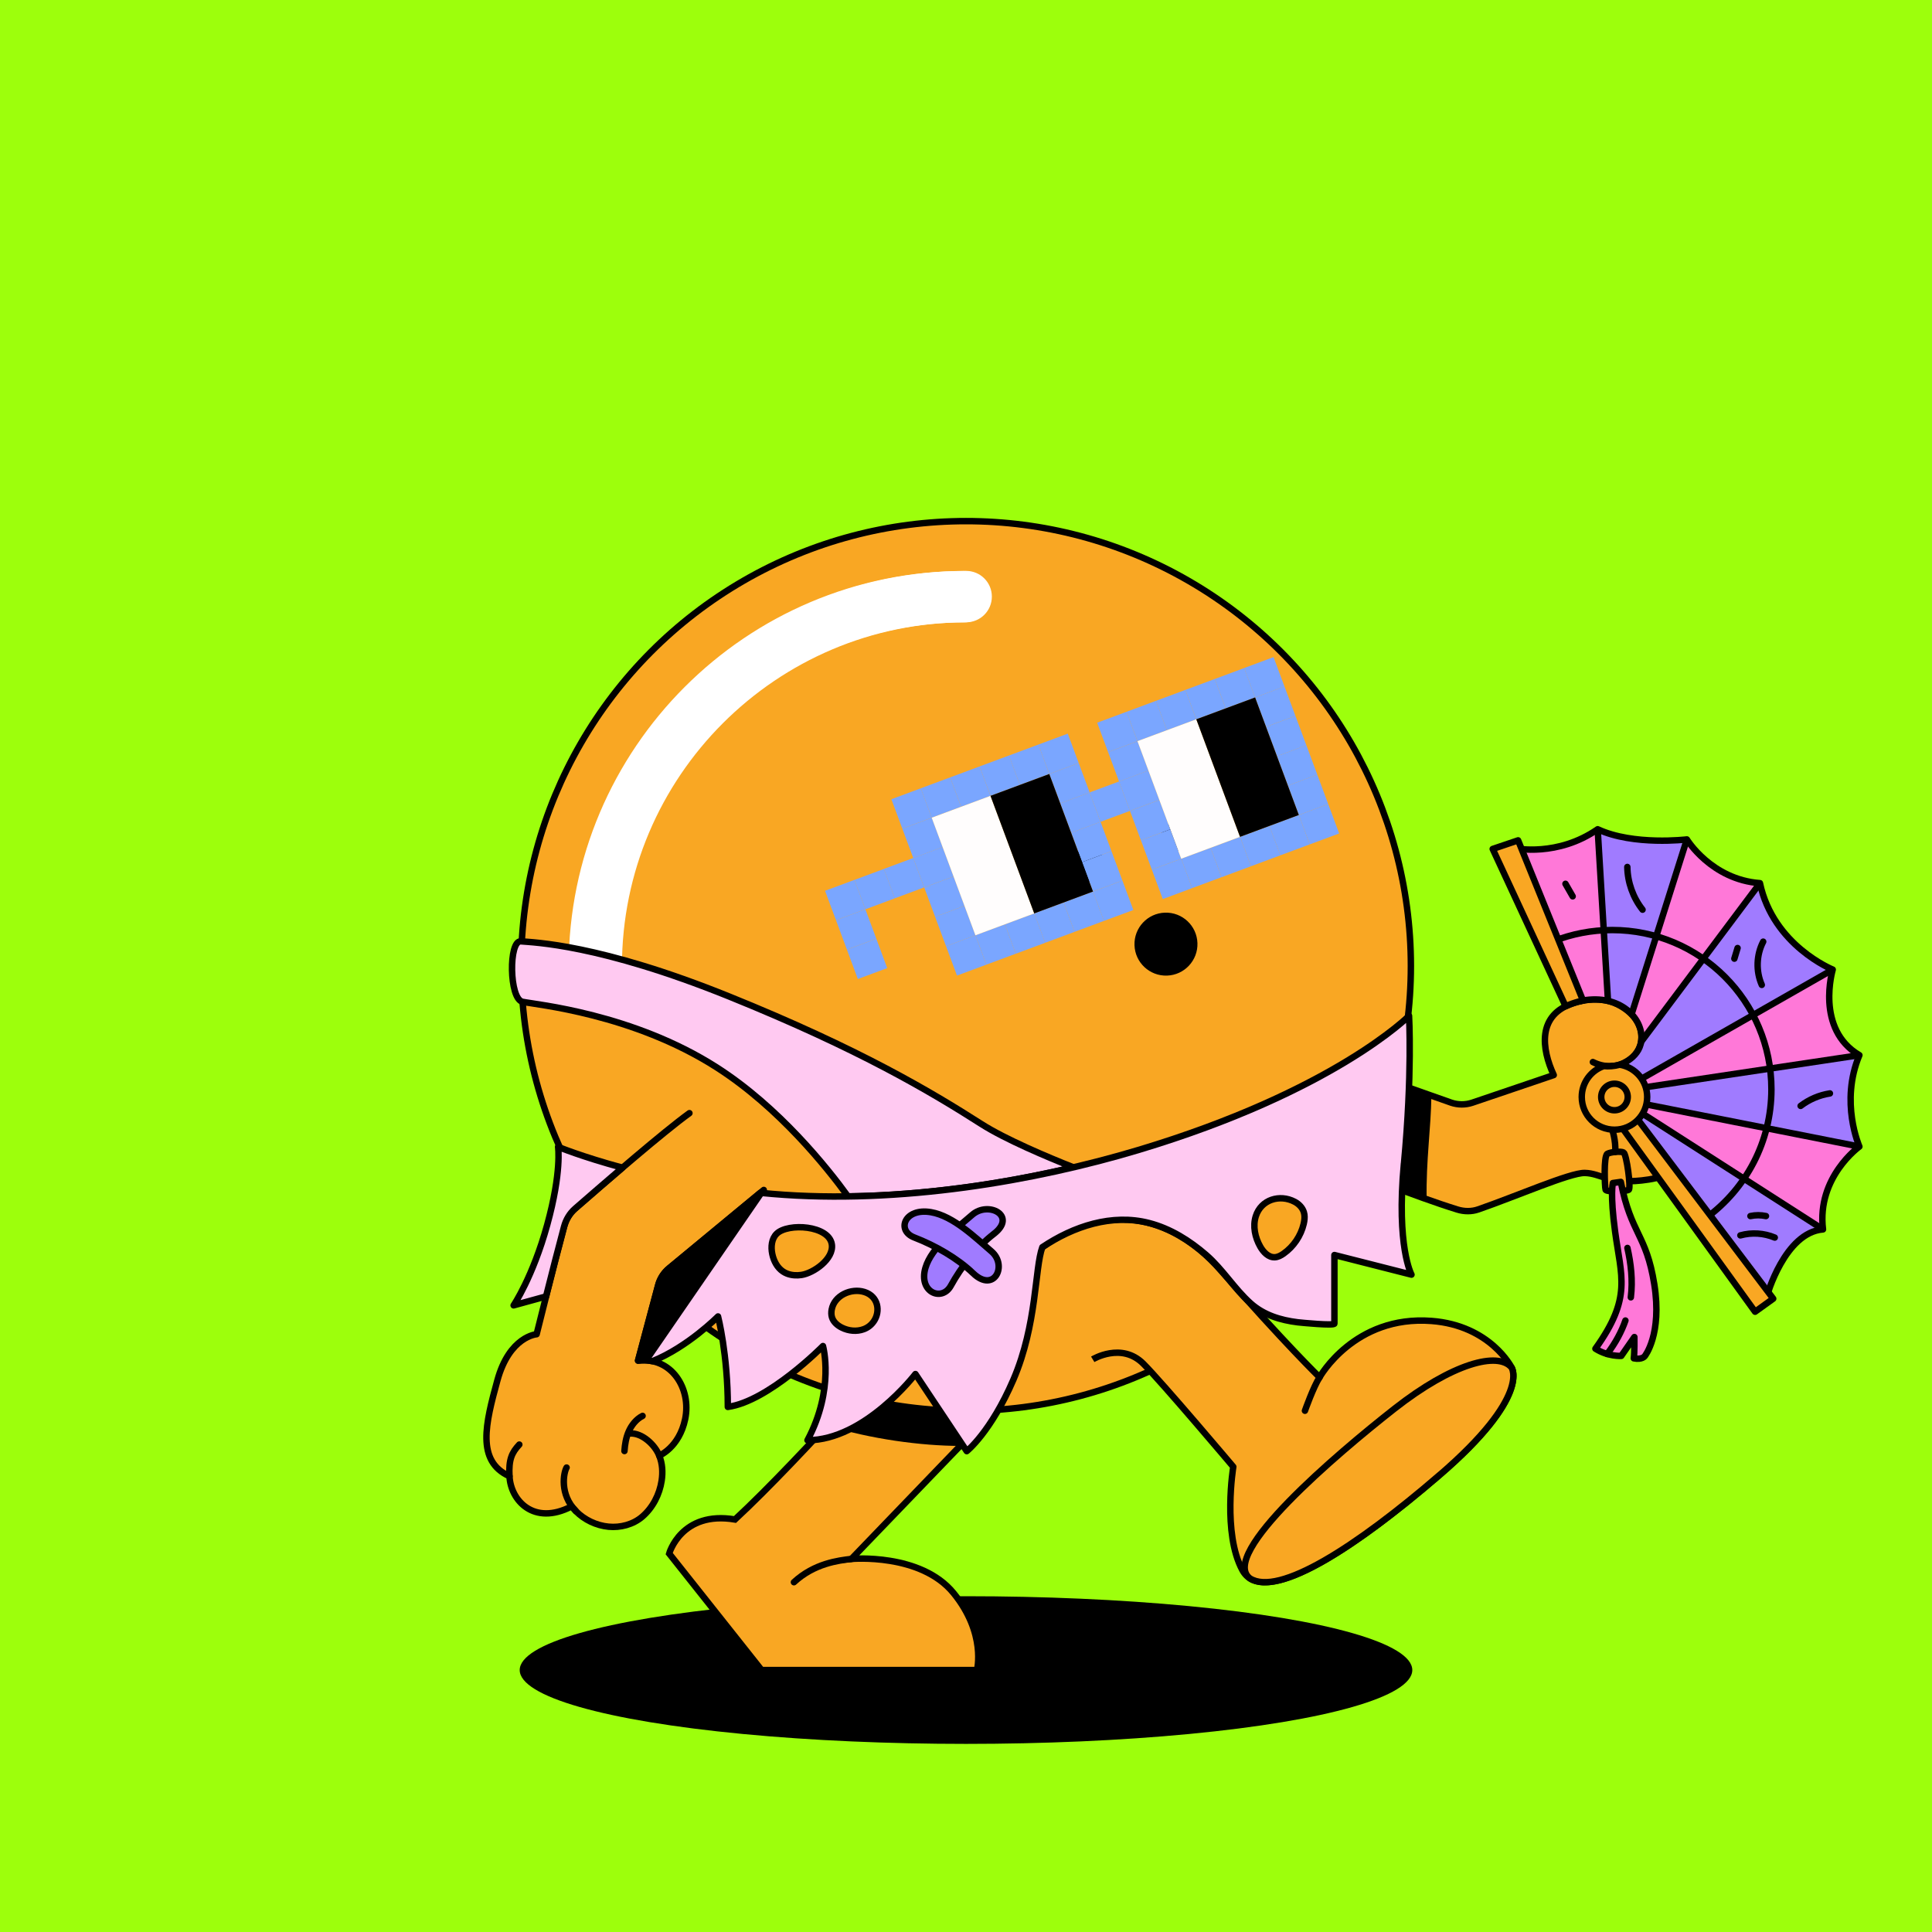<?xml version="1.0" encoding="UTF-8"?>
<svg xmlns="http://www.w3.org/2000/svg" viewBox="0 0 600 600">
<rect x="0" y="0" width="600" height="600" fill="#333333" stroke="none"/>
<svg id="uuid-c55b6f18-22d9-42e7-94a5-9418063ab399" data-name="BACKGROUND" xmlns="http://www.w3.org/2000/svg" viewBox="0 0 600 600"><defs><style>
      .uuid-65b83bcd-5755-41b5-8f46-23c20c164524 {
        fill: #9dff0c;
      }
    </style></defs><rect class="uuid-65b83bcd-5755-41b5-8f46-23c20c164524" x="-1" y="-1" width="602" height="602"/></svg>
<svg id="uuid-a31a6b4f-e655-4c0b-9290-a675a01244c8" data-name="BODY" xmlns="http://www.w3.org/2000/svg" viewBox="0 0 600 600"><defs><style>
      .uuid-02feae16-15ad-446f-b155-475dfe7ead0f {
        fill: #fff;
      }

      .uuid-8e8e02c1-3774-4aaf-92fb-f3ff81fe8f6d, .uuid-51f9bb77-a202-4295-8587-9b7fab6500b3, .uuid-862d3442-dd45-4bf0-ad6b-177f0e2ee560, .uuid-55d8d9bd-f0f4-492f-ac99-834eda67cd9d, .uuid-3065f46c-b1cc-4fe6-9bdc-7fd254c39b59 {
        stroke: #000;
        stroke-width: 2px;
      }

      .uuid-8e8e02c1-3774-4aaf-92fb-f3ff81fe8f6d, .uuid-862d3442-dd45-4bf0-ad6b-177f0e2ee560, .uuid-55d8d9bd-f0f4-492f-ac99-834eda67cd9d, .uuid-3065f46c-b1cc-4fe6-9bdc-7fd254c39b59 {
        fill: #f9a723;
      }

      .uuid-8e8e02c1-3774-4aaf-92fb-f3ff81fe8f6d, .uuid-55d8d9bd-f0f4-492f-ac99-834eda67cd9d {
        stroke-miterlimit: 10;
      }

      .uuid-51f9bb77-a202-4295-8587-9b7fab6500b3 {
        fill: none;
      }

      .uuid-51f9bb77-a202-4295-8587-9b7fab6500b3, .uuid-862d3442-dd45-4bf0-ad6b-177f0e2ee560, .uuid-55d8d9bd-f0f4-492f-ac99-834eda67cd9d {
        stroke-linecap: round;
      }

      .uuid-51f9bb77-a202-4295-8587-9b7fab6500b3, .uuid-862d3442-dd45-4bf0-ad6b-177f0e2ee560, .uuid-3065f46c-b1cc-4fe6-9bdc-7fd254c39b59 {
        stroke-linejoin: round;
      }
    </style></defs><ellipse cx="300" cy="518.65" rx="138.6" ry="22.93"/><g><path class="uuid-8e8e02c1-3774-4aaf-92fb-f3ff81fe8f6d" d="m319.36,427.14c-1.16,1.05-54.95,57-54.95,57,0,0,21.51-1.95,31.74,10.62,10.23,12.57,7.26,23.89,7.26,23.89h-66.9s-28.69-36.17-28.69-36.17c0,0,3.74-13.4,20.44-10.59,20.9-19.38,55.52-59.13,55.52-59.13l35.59,14.38Z"/><path d="m283.78,412.76l31.28,12.64-3.24,9.5c-2.93,3.03-9.76,10.12-13.64,14.14-11.92,0-27.98-2.13-41.33-6.37,13.95-15.1,26.93-29.92,26.93-29.92Z"/></g><g><path class="uuid-862d3442-dd45-4bf0-ad6b-177f0e2ee560" d="m409.81,359.6c9.2,3.77,29.89,12.05,42.79,16.03,2.11.65,4.41.69,6.5-.04,11.79-4.08,28.47-11.39,33.03-11.32,5.25.08,7.8,3.93,19.88,2.04,13.36-2.1,22.43-11.99,20.93-23.3-4.21-43.28-25.18-26.79-25.18-26.79,0,0-5.84-8.75-18.76-4.82-11.83,3.6-10.2,14.44-6.47,22.47l-25.29,8.58c-2.14.72-4.45.71-6.59-.02l-35.7-12.61"/><path class="uuid-55d8d9bd-f0f4-492f-ac99-834eda67cd9d" d="m533.36,312.82c2.5,3.94,1.62,9.14-1.57,12.4-2.47,2.53-5.88,3.88-9.32,4.4-2.8.43-5.7.42-8.49-.08-2.14-.39-4.29-1.1-5.79-2.75-1.66-1.83-2.27-4.46-1.98-6.87.51-4.17,3.84-7.14,7.22-9.26,3.17-1.98,6.86-3.26,10.64-3.09,3.8.18,7.36,2.19,9.3,5.24Z"/><path class="uuid-55d8d9bd-f0f4-492f-ac99-834eda67cd9d" d="m538.57,349.84c.97,3.03.32,6.43-1.5,9.01-3.77,5.33-11.17,5.65-16.96,4.27-3.31-.79-6.69-2.21-8.67-5.13-3.13-4.61-.82-9.79,3.48-12.56,2.58-1.66,5.61-2.67,8.63-3.14,5.73-.89,13.1,1.51,15.03,7.56Z"/><path class="uuid-55d8d9bd-f0f4-492f-ac99-834eda67cd9d" d="m538.71,328.53c1.8,2.99,2.06,6.89.22,9.9-1.95,3.2-4.94,5.25-8.49,6.28-3.66,1.07-7.64,1.27-11.4.44-2.25-.5-4.53-1.38-5.96-3.28-1.86-2.47-1.89-5.68-.85-8.49,1.2-3.24,4.17-5.69,7.09-7.37,6.15-3.56,15.21-4.43,19.39,2.52Z"/><path class="uuid-55d8d9bd-f0f4-492f-ac99-834eda67cd9d" d="m501.85,311.68s9.27,3.84,7.77,12.02c-1.04,5.68-8.17,9.55-14.94,6.13"/><path class="uuid-51f9bb77-a202-4295-8587-9b7fab6500b3" d="m500.67,331.08c2.41,1.63,5.11,8.04,3.4,14.42"/><path d="m443.44,339.88c-2.88,10.58-6.94,20.23-11.17,28.59-10.17-3.78-21.16-9.53-27-11.93l11.83-26.02,26.35,9.36Z"/></g><g><circle class="uuid-8e8e02c1-3774-4aaf-92fb-f3ff81fe8f6d" cx="300" cy="300" r="138.16"/><path class="uuid-02feae16-15ad-446f-b155-475dfe7ead0f" d="m184.58,308.17c-4.41,0-7.98-3.57-7.98-7.98,0-67.74,55.11-122.86,122.86-122.86,4.41,0,7.98,3.57,7.98,7.98s-3.57,7.98-7.98,7.98c-58.94,0-106.9,47.95-106.9,106.9,0,4.41-3.57,7.98-7.98,7.98Z"/></g><path class="uuid-51f9bb77-a202-4295-8587-9b7fab6500b3" d="m264.41,484.14c-4.06.49-11.49,1.36-17.85,7.23"/><path class="uuid-02feae16-15ad-446f-b155-475dfe7ead0f" d="m185.17,308.14c-4.41,0-7.98-3.57-7.98-7.98,0-67.74,55.11-122.86,122.86-122.86,4.41,0,7.98,3.57,7.98,7.98s-3.57,7.98-7.98,7.98c-58.94,0-106.9,47.95-106.9,106.9,0,4.41-3.57,7.98-7.98,7.98Z"/><path d="m203.75,397.46l34.2-27.46-24.86,36.3c-6.73-5.1-3.66-2.61-9.34-8.83Z"/><path class="uuid-3065f46c-b1cc-4fe6-9bdc-7fd254c39b59" d="m323.72,387.31c19.14-13.4,39.15-11.3,55.52,7.36,19.6,22.35,30.57,33.06,30.57,33.06,0,0,10.74-19.34,34.77-17.5,18.26,1.4,24.84,14.43,24.84,14.43,0,0,6.21,8.82-22.45,33.5-28.66,24.68-54.93,40.92-61.14,29.46-6.21-11.46-2.82-32.1-2.82-32.1,0,0-22.02-26.09-27.94-32.01-6.79-6.79-15.71-1.36-15.71-1.36"/><path class="uuid-8e8e02c1-3774-4aaf-92fb-f3ff81fe8f6d" d="m446.97,458.17c-25.89,22.29-49.82,37.69-58.79,32.02-9.77-7.44,26.84-38.54,44.88-52.7,18.04-14.16,32.17-17.82,36.36-12.81,0,0,6.21,8.82-22.45,33.5Z"/><path class="uuid-51f9bb77-a202-4295-8587-9b7fab6500b3" d="m409.81,427.74c-1.89,2.86-4.55,10.38-4.55,10.38"/><g><path class="uuid-862d3442-dd45-4bf0-ad6b-177f0e2ee560" d="m214.11,345.7c-8.05,5.83-25.34,20.79-35.52,29.67-1.67,1.45-2.82,3.41-3.39,5.55-3.14,11.67-8.55,33.44-8.55,33.44,0,0-8.42.58-12.19,14.35-3.64,13.3-6.64,25.06,3.77,29.75.35,7.47,7.51,15.45,19.2,9.41.14-.06,1.32,1.32,1.44,1.45,2.64,2.7,6.36,4.45,10.13,4.81,3.65.36,7.61-.67,10.43-3.08,3.29-2.81,5.4-6.94,6.05-11.2.4-2.61.26-5.31-.75-7.78,0,0,6.2-2.51,8.05-11.34,1.99-9.49-4.22-19.42-14.62-18.18l6.17-23.11c.51-2.2,1.74-4.16,3.49-5.59l29.38-24.3"/><path class="uuid-51f9bb77-a202-4295-8587-9b7fab6500b3" d="m204.73,452.06c-1.37-3.47-5.39-7.08-9-6.88"/><path class="uuid-51f9bb77-a202-4295-8587-9b7fab6500b3" d="m178.86,469.3c-5.16-5.27-3.82-11.97-2.9-13.54"/><path class="uuid-51f9bb77-a202-4295-8587-9b7fab6500b3" d="m158.22,458.45c-.27-5.22.73-7.32,3.06-9.83"/><path class="uuid-51f9bb77-a202-4295-8587-9b7fab6500b3" d="m193.93,450.63c.14-2.07.48-4.16,1.32-6.06.85-1.95,2.36-3.88,4.31-4.85"/></g></svg>
<svg id="uuid-d68fbb24-c0f3-4dee-920e-134d781fb2e1" data-name="BODY" xmlns="http://www.w3.org/2000/svg" viewBox="0 0 600 600"><path d="m378.79,259.75c-1.76-5.11-7.33-7.82-12.44-6.06s-7.82,7.33-6.06,12.44"/><circle cx="362.12" cy="293.18" r="9.78" transform="translate(-9.59 12.26) rotate(-1.91)"/><path d="m346.88,270.76c-1.76-5.11-7.33-7.82-12.44-6.06-5.11,1.76-7.82,7.33-6.06,12.44"/></svg>
<svg id="uuid-5e467335-96f0-4a19-bf5d-f66d24f9f050" data-name="BODY" xmlns="http://www.w3.org/2000/svg" viewBox="0 0 600 600"><defs><style>
      .uuid-c95b386d-6b7a-48bc-b015-46353c5ddf6d, .uuid-6dfda773-13b8-4575-9246-263a2a33ff95 {
        stroke-miterlimit: 10;
      }

      .uuid-c95b386d-6b7a-48bc-b015-46353c5ddf6d, .uuid-6dfda773-13b8-4575-9246-263a2a33ff95, .uuid-d59f6628-b02a-4e8d-88df-548bea5614f0 {
        stroke: #000;
        stroke-width: 2px;
      }

      .uuid-c95b386d-6b7a-48bc-b015-46353c5ddf6d, .uuid-d59f6628-b02a-4e8d-88df-548bea5614f0 {
        fill: #ffc9f1;
      }

      .uuid-6dfda773-13b8-4575-9246-263a2a33ff95 {
        fill: #a07bff;
      }

      .uuid-d59f6628-b02a-4e8d-88df-548bea5614f0 {
        stroke-linejoin: round;
      }
    </style></defs><path d="m444.53,340.27c-.12,10.07-1.69,20.13-1.47,32.18,0,0-31.96-13.5-37.8-15.9l11.83-26.02,27.44,9.74Z"/><g id="uuid-e0b59ec1-2080-4c6b-8b31-c6fdef44f520" data-name="cloth"><path class="uuid-c95b386d-6b7a-48bc-b015-46353c5ddf6d" d="m263.36,371.55c24.26-.34,48.58-3.99,69.96-9.03-7.88-3.13-21.03-8.64-28.59-13.47-15.72-10.04-37.83-23.22-78.26-39.57-40.44-16.35-60.88-16.79-64.71-17.14-3.83-.35-3.65,17.91.52,18.78s34.19,3.67,60.28,20.36c19.37,12.39,34.36,31.2,40.8,40.07Z"/><g><path class="uuid-d59f6628-b02a-4e8d-88df-548bea5614f0" d="m175.19,380.92c.57-2.14,1.73-4.09,3.39-5.55,4.11-3.58,9.38-8.16,14.73-12.73-12.63-3.41-19.99-6.47-19.99-6.47,0,0,1.19,7.68-3.39,24.26-4.47,16.18-10.42,24.96-10.42,24.96l10.07-2.77c1.77-7.01,3.99-15.7,5.61-21.71Z"/><path class="uuid-d59f6628-b02a-4e8d-88df-548bea5614f0" d="m436.02,361.39c2.62-27.84,1.57-45.91,1.57-45.91,0,0-23.21,23.41-84.08,41.67-31.63,9.49-73.99,16.96-113.56,13.64-1.29-.11-2.56-.23-3.83-.35l-28.31,23.41c-1.75,1.43-2.97,3.39-3.49,5.59l-6.17,23.11c1.6-.19,3.09-.11,4.48.18,10.94-4.39,20.36-13.9,20.36-13.9,0,0,3.04,11.81,3.04,28.1,12.65-1.74,29.55-18.91,29.55-18.91,0,0,3.71,13.26-4.81,29.26,17.78,0,33.52-20.56,33.52-20.56l15.94,23.95s7.48-5.92,14.49-22.21c7.39-17.17,6.6-34.62,8.99-41.14,9.67-6.47,21.58-10.5,33.18-7.49,6.62,1.72,12.55,5.45,17.68,9.89,5.18,4.49,8.72,10.46,13.8,15.02,4.08,3.66,9.3,5.25,14.65,5.91,1.08.13,11.39,1.12,11.39.41v-21.3l23.94,6.09s-4.77-8.69-2.35-34.45Zm-191.58,34.15c-.44-.17-.87-.39-1.26-.65-1.82-1.21-2.89-3.3-3.34-5.43-.47-2.21-.24-4.77,1.39-6.34,3.5-3.39,16.29-2.61,17.11,3.38.62,4.53-5.71,8.89-9.45,9.45-1.49.22-3.05.13-4.45-.41Zm26.93,14.8c-.72,1.06-1.77,1.95-3.12,2.45-2.19.82-4.72.56-6.81-.48-1.36-.67-2.61-1.74-3.06-3.19-.24-.78-.24-1.62-.09-2.42.82-4.42,6.05-6.74,10.14-5.47,4.34,1.34,5.06,6,2.95,9.11Zm133.66-31.05c-.04.27-.1.55-.16.81-.87,3.69-3.13,7.03-6.22,9.21-.82.58-1.74,1.09-2.75,1.14-1.96.09-3.54-1.59-4.51-3.29-1.62-2.85-2.38-6.34-1.39-9.46,1.64-5.18,7.44-6.92,12.06-4.49,1.32.69,2.44,1.84,2.87,3.26.28.91.25,1.88.1,2.82Z"/></g><path d="m206.23,395.47c-.91,1.16-1.57,2.51-1.91,3.96l-6.17,23.11c1.27-.15,2.48-.13,3.62.03l36.18-52.57-31.72,25.47Z"/><g id="uuid-7fe29411-92c2-4f52-b005-f15084171df6" data-name="zurzido"><path class="uuid-6dfda773-13b8-4575-9246-263a2a33ff95" d="m308.67,383.17c-5.42,4.18-10.17,10.28-13.38,16.13-2.78,5.06-10.1,2.03-7.89-5.55,1.89-6.46,9.65-12.22,14.53-16.48,5.01-4.37,14,.29,6.74,5.9Z"/><path class="uuid-6dfda773-13b8-4575-9246-263a2a33ff95" d="m302.21,395.42c-4.91-4.7-11.8-8.62-18.29-11.12-5.62-2.17-3.02-9.26,5.22-7.84,7.02,1.21,13.81,7.97,18.76,12.17,5.07,4.31.89,13.1-5.7,6.79Z"/></g></g></svg>
<svg id="uuid-4f9c58ac-8fff-4862-9c52-f3e315adf08b" data-name="BODY" xmlns="http://www.w3.org/2000/svg" xmlns:xlink="http://www.w3.org/1999/xlink" viewBox="0 0 600 600"><defs><style>
      .uuid-fe807ae8-6d4c-4eb2-9250-b043792de360, .uuid-84bd41ec-755d-4570-bc7d-90640366e08e, .uuid-e86cd3fb-3bee-48a4-9442-0ed97831e34e {
        fill: none;
      }

      .uuid-da94aee9-5a9d-4f5d-9b29-9cde32a1175c, .uuid-afc4803e-77b0-4ecb-b056-33f2566dc0fd {
        fill: #ff78d8;
      }

      .uuid-9e1d4ef1-4fc7-4608-809b-a39c3676a322 {
        fill: #a07bff;
      }

      .uuid-9e1d4ef1-4fc7-4608-809b-a39c3676a322, .uuid-afc4803e-77b0-4ecb-b056-33f2566dc0fd, .uuid-e86cd3fb-3bee-48a4-9442-0ed97831e34e, .uuid-5b11b8c4-4aba-4d0e-97e1-bcb90f636dca {
        stroke: #000;
        stroke-linecap: round;
        stroke-linejoin: round;
        stroke-width: 2px;
      }

      .uuid-84bd41ec-755d-4570-bc7d-90640366e08e {
        clip-path: url(#uuid-908aa4b2-9986-4a9e-8169-3f477676d06c);
      }

      .uuid-5b11b8c4-4aba-4d0e-97e1-bcb90f636dca {
        fill: #f9a723;
      }
    </style><clipPath id="uuid-908aa4b2-9986-4a9e-8169-3f477676d06c"><path class="uuid-fe807ae8-6d4c-4eb2-9250-b043792de360" d="m470.37,263.4c.26.09,13.38,2.76,25.8-5.87,11.13,5.18,27.7,3.16,27.7,3.16,0,0,7.59,12.46,22.69,13.58,4.14,19.42,22.61,26.84,22.61,26.84,0,0-5.52,18.47,8.28,26.58-6.13,14.58,0,28.39,0,28.39,0,0-13.29,9.49-11.3,25.72-11.91.95-17.43,20.71-17.43,20.71l-42.02-54.71s3.66-4.86,2.16-10.1c-1.51-5.24-5.84-7.05-5.84-7.05,0,0,6.9-2.2,6.76-8.63s-7.36-13.75-19.44-11.06l-19.96-47.56h0Z"/></clipPath></defs><g id="uuid-cde481be-4b99-44d5-8b74-25417a789ef0" data-name="uuid-ac3cc490-8b26-46d1-bbbf-b285b8fc2132"><g id="uuid-0dd40599-6585-490b-8145-5052ad5056be" data-name="uuid-d903f005-6b44-47ef-b972-97b0f19dbeba"><g id="uuid-3290c729-ecd5-4a2b-afcc-a27cbc2a6411" data-name="uuid-5c0abff7-8440-4649-be7a-ff1b81cfa8e1"><g><g><path class="uuid-da94aee9-5a9d-4f5d-9b29-9cde32a1175c" d="m470.37,263.4c.26.09,13.38,2.76,25.8-5.87,11.13,5.18,27.7,3.16,27.7,3.16,0,0,7.59,12.46,22.69,13.58,4.14,19.42,22.61,26.84,22.61,26.84,0,0-5.52,18.47,8.28,26.58-6.13,14.58,0,28.39,0,28.39,0,0-13.29,9.49-11.3,25.72-11.91.95-17.43,20.71-17.43,20.71l-42.02-54.71s3.66-4.86,2.16-10.1c-1.51-5.24-5.84-7.05-5.84-7.05,0,0,6.9-2.2,6.76-8.63s-7.36-13.75-19.44-11.06l-19.96-47.56h0Z"/><g class="uuid-84bd41ec-755d-4570-bc7d-90640366e08e"><g><polygon class="uuid-9e1d4ef1-4fc7-4608-809b-a39c3676a322" points="569.18 301.11 506.13 337.1 502.22 333.48 546.57 274.28 569.18 301.11"/><polygon class="uuid-9e1d4ef1-4fc7-4608-809b-a39c3676a322" points="523.87 260.7 505.51 318.75 499.67 315.74 496.17 257.54 523.87 260.7"/><polygon class="uuid-9e1d4ef1-4fc7-4608-809b-a39c3676a322" points="577.46 327.69 506.74 338.29 506.74 342.1 577.46 356.08 577.46 327.69"/><polygon class="uuid-9e1d4ef1-4fc7-4608-809b-a39c3676a322" points="566.15 381.8 506.74 343.68 505.51 347.28 548.72 402.51 566.15 381.8"/></g></g><path class="uuid-e86cd3fb-3bee-48a4-9442-0ed97831e34e" d="m470.37,263.4c.26.09,13.38,2.76,25.8-5.87,11.13,5.18,27.7,3.16,27.7,3.16,0,0,7.59,12.46,22.69,13.58,4.14,19.42,22.61,26.84,22.61,26.84,0,0-5.52,18.47,8.28,26.58-6.13,14.58,0,28.39,0,28.39,0,0-13.29,9.49-11.3,25.72-11.91.95-17.43,20.71-17.43,20.71l-42.02-54.71s3.66-4.86,2.16-10.1c-1.51-5.24-5.84-7.05-5.84-7.05,0,0,6.9-2.2,6.76-8.63s-7.36-13.75-19.44-11.06l-19.96-47.56h0Z"/></g><g><path class="uuid-5b11b8c4-4aba-4d0e-97e1-bcb90f636dca" d="m499.19,358.31c-1.23.68-.81,10.43-.56,11.18.25.74,6.46.56,7.2,0s-.68-11.02-1.61-11.57c-.72-.43-3.91-.22-5.03.4Z"/><g><path class="uuid-afc4803e-77b0-4ecb-b056-33f2566dc0fd" d="m500.89,367.41s-.9,3.24.69,15.05c1.89,14.09,5.31,20.53-6.11,36.39,3.93,2.51,8.03,2.24,8.03,2.24l4.07-5.86s.08,4.89-.18,6.61c2.58.51,3.4-.66,3.4-.66,0,0,5.47-6.71,2.96-22.37s-7.17-15.37-10.39-31.76l-2.48.35h0Z"/><path class="uuid-afc4803e-77b0-4ecb-b056-33f2566dc0fd" d="m506.47,402.9c.65-5.32.04-10.47-1.06-15.34"/><path class="uuid-afc4803e-77b0-4ecb-b056-33f2566dc0fd" d="m499.11,420.5c2.65-3.5,4.48-6.97,5.68-10.4"/></g><path class="uuid-e86cd3fb-3bee-48a4-9442-0ed97831e34e" d="m501.63,357.74c.23-3.61-.96-6.93-.96-6.93"/></g><path class="uuid-e86cd3fb-3bee-48a4-9442-0ed97831e34e" d="m482.49,292.28c5.63-2.22,11.76-3.45,18.18-3.45,27.32,0,49.46,22.14,49.46,49.46,0,16.34-7.92,30.83-20.13,39.83"/><path class="uuid-5b11b8c4-4aba-4d0e-97e1-bcb90f636dca" d="m502.64,348.68c.18.19,42.42,58.69,42.42,58.69l5.63-4.05-43.56-57.65-4.49,3.01h0Z"/><path class="uuid-5b11b8c4-4aba-4d0e-97e1-bcb90f636dca" d="m486.22,312.51l-22.65-48.86,7.89-2.67,20.17,49.78s-2.26.32-5.41,1.75h0Z"/><g><path class="uuid-5b11b8c4-4aba-4d0e-97e1-bcb90f636dca" d="m511.55,340.68c0,5.61-4.55,10.16-10.16,10.16s-10.16-4.55-10.16-10.16c0-4.45,2.86-8.23,6.84-9.6,1.42.16,3.32.04,4.95-.43,4.84.78,8.53,4.97,8.53,10.03h0Z"/><circle class="uuid-e86cd3fb-3bee-48a4-9442-0ed97831e34e" cx="501.39" cy="340.68" r="4.12"/></g><path class="uuid-e86cd3fb-3bee-48a4-9442-0ed97831e34e" d="m547.58,292.44c-2.14,4.11-2.31,9.19-.44,13.43"/><path class="uuid-e86cd3fb-3bee-48a4-9442-0ed97831e34e" d="m539.62,294.42l-1,3.3"/><path class="uuid-e86cd3fb-3bee-48a4-9442-0ed97831e34e" d="m505.38,269.24c.08,4.78,1.77,9.52,4.73,13.27"/><path class="uuid-e86cd3fb-3bee-48a4-9442-0ed97831e34e" d="m486.17,274.47l2.24,3.9"/><path class="uuid-e86cd3fb-3bee-48a4-9442-0ed97831e34e" d="m568.3,339.57c-3.29.51-6.45,1.86-9.1,3.88"/><path class="uuid-e86cd3fb-3bee-48a4-9442-0ed97831e34e" d="m551.17,384.34c-3.35-1.41-7.17-1.66-10.68-.68"/><path class="uuid-e86cd3fb-3bee-48a4-9442-0ed97831e34e" d="m548.44,377.66c-1.59-.34-3.24-.35-4.83,0"/></g></g></g></g></svg>
<svg id="uuid-b4bd514c-c4d5-4213-8281-68a6dd76eb3c" data-name="BODY" xmlns="http://www.w3.org/2000/svg" viewBox="0 0 600 600"><defs><style>
      .uuid-4c99fb9a-23c7-484a-a28c-c41365b086be {
        fill: #fffdfd;
      }

      .uuid-7ddb5c13-f559-40bc-9bfe-865ea467dd8d {
        fill: #7aa6ff;
      }
    </style></defs><rect class="uuid-7ddb5c13-f559-40bc-9bfe-865ea467dd8d" x="264.41" y="292.9" width="9.74" height="9.74" transform="translate(-86.91 112.55) rotate(-20.4)"/><rect class="uuid-7ddb5c13-f559-40bc-9bfe-865ea467dd8d" x="261.02" y="283.77" width="9.74" height="9.74" transform="translate(-83.94 110.79) rotate(-20.4)"/><rect class="uuid-7ddb5c13-f559-40bc-9bfe-865ea467dd8d" x="257.62" y="274.64" width="9.74" height="9.74" transform="translate(-80.97 109.03) rotate(-20.4)"/><rect class="uuid-7ddb5c13-f559-40bc-9bfe-865ea467dd8d" x="266.75" y="271.25" width="9.74" height="9.74" transform="translate(-79.21 112) rotate(-20.4)"/><rect class="uuid-7ddb5c13-f559-40bc-9bfe-865ea467dd8d" x="275.88" y="267.85" width="9.74" height="9.74" transform="translate(-77.46 114.97) rotate(-20.4)"/><rect class="uuid-7ddb5c13-f559-40bc-9bfe-865ea467dd8d" x="330.66" y="247.48" width="9.74" height="9.74" transform="translate(-66.92 132.79) rotate(-20.4)"/><rect class="uuid-7ddb5c13-f559-40bc-9bfe-865ea467dd8d" x="339.79" y="244.08" width="9.74" height="9.74" transform="translate(-65.16 135.76) rotate(-20.4)"/><rect class="uuid-7ddb5c13-f559-40bc-9bfe-865ea467dd8d" x="327.27" y="238.35" width="9.74" height="9.74" transform="translate(-63.95 131.04) rotate(-20.4)"/><rect class="uuid-7ddb5c13-f559-40bc-9bfe-865ea467dd8d" x="287.35" y="242.8" width="9.74" height="9.74" transform="translate(-68.01 117.4) rotate(-20.4)"/><rect class="uuid-7ddb5c13-f559-40bc-9bfe-865ea467dd8d" x="351.26" y="219.03" width="9.74" height="9.74" transform="translate(-55.71 138.19) rotate(-20.4)"/><rect class="uuid-7ddb5c13-f559-40bc-9bfe-865ea467dd8d" x="304.33" y="288.44" width="9.74" height="9.74" transform="translate(-82.85 126.18) rotate(-20.4)"/><rect class="uuid-7ddb5c13-f559-40bc-9bfe-865ea467dd8d" x="368.24" y="264.67" width="9.74" height="9.74" transform="translate(-70.56 146.97) rotate(-20.4)"/><rect class="uuid-7ddb5c13-f559-40bc-9bfe-865ea467dd8d" x="296.48" y="239.41" width="9.74" height="9.74" transform="translate(-66.25 120.37) rotate(-20.4)"/><rect class="uuid-7ddb5c13-f559-40bc-9bfe-865ea467dd8d" x="360.39" y="215.64" width="9.74" height="9.74" transform="translate(-53.96 141.16) rotate(-20.4)"/><rect class="uuid-7ddb5c13-f559-40bc-9bfe-865ea467dd8d" x="313.46" y="285.05" width="9.74" height="9.74" transform="translate(-81.09 129.15) rotate(-20.4)"/><rect class="uuid-7ddb5c13-f559-40bc-9bfe-865ea467dd8d" x="377.37" y="261.28" width="9.74" height="9.74" transform="translate(-68.8 149.94) rotate(-20.4)"/><rect class="uuid-7ddb5c13-f559-40bc-9bfe-865ea467dd8d" x="305.61" y="236.01" width="9.74" height="9.74" transform="translate(-64.49 123.34) rotate(-20.4)"/><rect class="uuid-7ddb5c13-f559-40bc-9bfe-865ea467dd8d" x="369.52" y="212.24" width="9.74" height="9.74" transform="translate(-52.2 144.13) rotate(-20.4)"/><rect class="uuid-7ddb5c13-f559-40bc-9bfe-865ea467dd8d" x="322.59" y="281.65" width="9.74" height="9.74" transform="translate(-79.34 132.12) rotate(-20.4)"/><rect class="uuid-7ddb5c13-f559-40bc-9bfe-865ea467dd8d" x="386.5" y="257.88" width="9.74" height="9.74" transform="translate(-67.04 152.91) rotate(-20.4)"/><rect class="uuid-7ddb5c13-f559-40bc-9bfe-865ea467dd8d" x="314.74" y="232.62" width="9.74" height="9.74" transform="translate(-62.74 126.31) rotate(-20.4)"/><rect class="uuid-7ddb5c13-f559-40bc-9bfe-865ea467dd8d" x="378.65" y="208.85" width="9.74" height="9.74" transform="translate(-50.44 147.1) rotate(-20.4)"/><rect class="uuid-7ddb5c13-f559-40bc-9bfe-865ea467dd8d" x="331.72" y="278.25" width="9.74" height="9.74" transform="translate(-77.58 135.09) rotate(-20.4)"/><rect class="uuid-7ddb5c13-f559-40bc-9bfe-865ea467dd8d" x="395.63" y="254.48" width="9.74" height="9.74" transform="translate(-65.29 155.88) rotate(-20.4)"/><rect class="uuid-7ddb5c13-f559-40bc-9bfe-865ea467dd8d" x="323.87" y="229.22" width="9.74" height="9.74" transform="translate(-60.98 129.28) rotate(-20.4)"/><rect class="uuid-7ddb5c13-f559-40bc-9bfe-865ea467dd8d" x="334.06" y="256.6" width="9.74" height="9.74" transform="translate(-69.89 134.55) rotate(-20.4)"/><rect class="uuid-7ddb5c13-f559-40bc-9bfe-865ea467dd8d" x="337.45" y="265.73" width="9.74" height="9.74" transform="translate(-72.86 136.3) rotate(-20.4)"/><rect class="uuid-7ddb5c13-f559-40bc-9bfe-865ea467dd8d" x="285.01" y="264.45" width="9.74" height="9.74" transform="translate(-75.7 117.94) rotate(-20.4)"/><rect class="uuid-7ddb5c13-f559-40bc-9bfe-865ea467dd8d" x="281.62" y="255.33" width="9.74" height="9.74" transform="translate(-72.73 116.19) rotate(-20.4)"/><rect class="uuid-7ddb5c13-f559-40bc-9bfe-865ea467dd8d" x="278.22" y="246.2" width="9.74" height="9.74" transform="translate(-69.76 114.43) rotate(-20.4)"/><rect class="uuid-7ddb5c13-f559-40bc-9bfe-865ea467dd8d" x="288.41" y="273.58" width="9.74" height="9.74" transform="translate(-78.67 119.7) rotate(-20.4)"/><rect class="uuid-7ddb5c13-f559-40bc-9bfe-865ea467dd8d" x="291.8" y="282.71" width="9.74" height="9.74" transform="translate(-81.64 121.46) rotate(-20.4)"/><rect class="uuid-7ddb5c13-f559-40bc-9bfe-865ea467dd8d" x="295.2" y="291.84" width="9.74" height="9.74" transform="translate(-84.61 123.21) rotate(-20.4)"/><rect class="uuid-7ddb5c13-f559-40bc-9bfe-865ea467dd8d" x="348.92" y="240.68" width="9.74" height="9.74" transform="translate(-63.41 138.73) rotate(-20.4)"/><rect class="uuid-7ddb5c13-f559-40bc-9bfe-865ea467dd8d" x="345.53" y="231.56" width="9.74" height="9.74" transform="translate(-60.44 136.98) rotate(-20.4)"/><rect class="uuid-7ddb5c13-f559-40bc-9bfe-865ea467dd8d" x="342.13" y="222.43" width="9.74" height="9.74" transform="translate(-57.47 135.22) rotate(-20.4)"/><rect class="uuid-7ddb5c13-f559-40bc-9bfe-865ea467dd8d" x="352.32" y="249.81" width="9.74" height="9.74" transform="translate(-66.38 140.49) rotate(-20.4)"/><rect class="uuid-7ddb5c13-f559-40bc-9bfe-865ea467dd8d" x="355.71" y="258.94" width="9.74" height="9.74" transform="translate(-69.34 142.24) rotate(-20.4)"/><rect class="uuid-7ddb5c13-f559-40bc-9bfe-865ea467dd8d" x="359.11" y="268.07" width="9.74" height="9.74" transform="translate(-72.31 144) rotate(-20.4)"/><rect class="uuid-7ddb5c13-f559-40bc-9bfe-865ea467dd8d" x="394.57" y="223.71" width="9.74" height="9.74" transform="translate(-54.62 153.58) rotate(-20.4)"/><rect class="uuid-7ddb5c13-f559-40bc-9bfe-865ea467dd8d" x="391.18" y="214.58" width="9.74" height="9.74" transform="translate(-51.66 151.82) rotate(-20.4)"/><rect class="uuid-7ddb5c13-f559-40bc-9bfe-865ea467dd8d" x="387.78" y="205.45" width="9.74" height="9.74" transform="translate(-48.69 150.07) rotate(-20.4)"/><rect class="uuid-7ddb5c13-f559-40bc-9bfe-865ea467dd8d" x="397.97" y="232.83" width="9.74" height="9.74" transform="translate(-57.59 155.34) rotate(-20.4)"/><rect class="uuid-7ddb5c13-f559-40bc-9bfe-865ea467dd8d" x="401.36" y="241.96" width="9.74" height="9.74" transform="translate(-60.56 157.09) rotate(-20.4)"/><rect class="uuid-7ddb5c13-f559-40bc-9bfe-865ea467dd8d" x="404.76" y="251.09" width="9.74" height="9.74" transform="translate(-63.53 158.85) rotate(-20.4)"/><rect class="uuid-7ddb5c13-f559-40bc-9bfe-865ea467dd8d" x="340.85" y="274.86" width="9.74" height="9.74" transform="translate(-75.83 138.06) rotate(-20.4)"/><rect class="uuid-4c99fb9a-23c7-484a-a28c-c41365b086be" x="295.53" y="249.32" width="19.48" height="38.95" transform="translate(-74.55 123.28) rotate(-20.4)"/><rect class="uuid-4c99fb9a-23c7-484a-a28c-c41365b086be" x="359.44" y="225.55" width="19.48" height="38.95" transform="translate(-62.26 144.06) rotate(-20.4)"/><rect x="313.79" y="242.53" width="19.48" height="38.95" transform="translate(-71.04 129.22) rotate(-20.4)"/><rect x="377.7" y="218.76" width="19.48" height="38.95" transform="translate(-58.74 150) rotate(-20.4)"/></svg>
</svg>